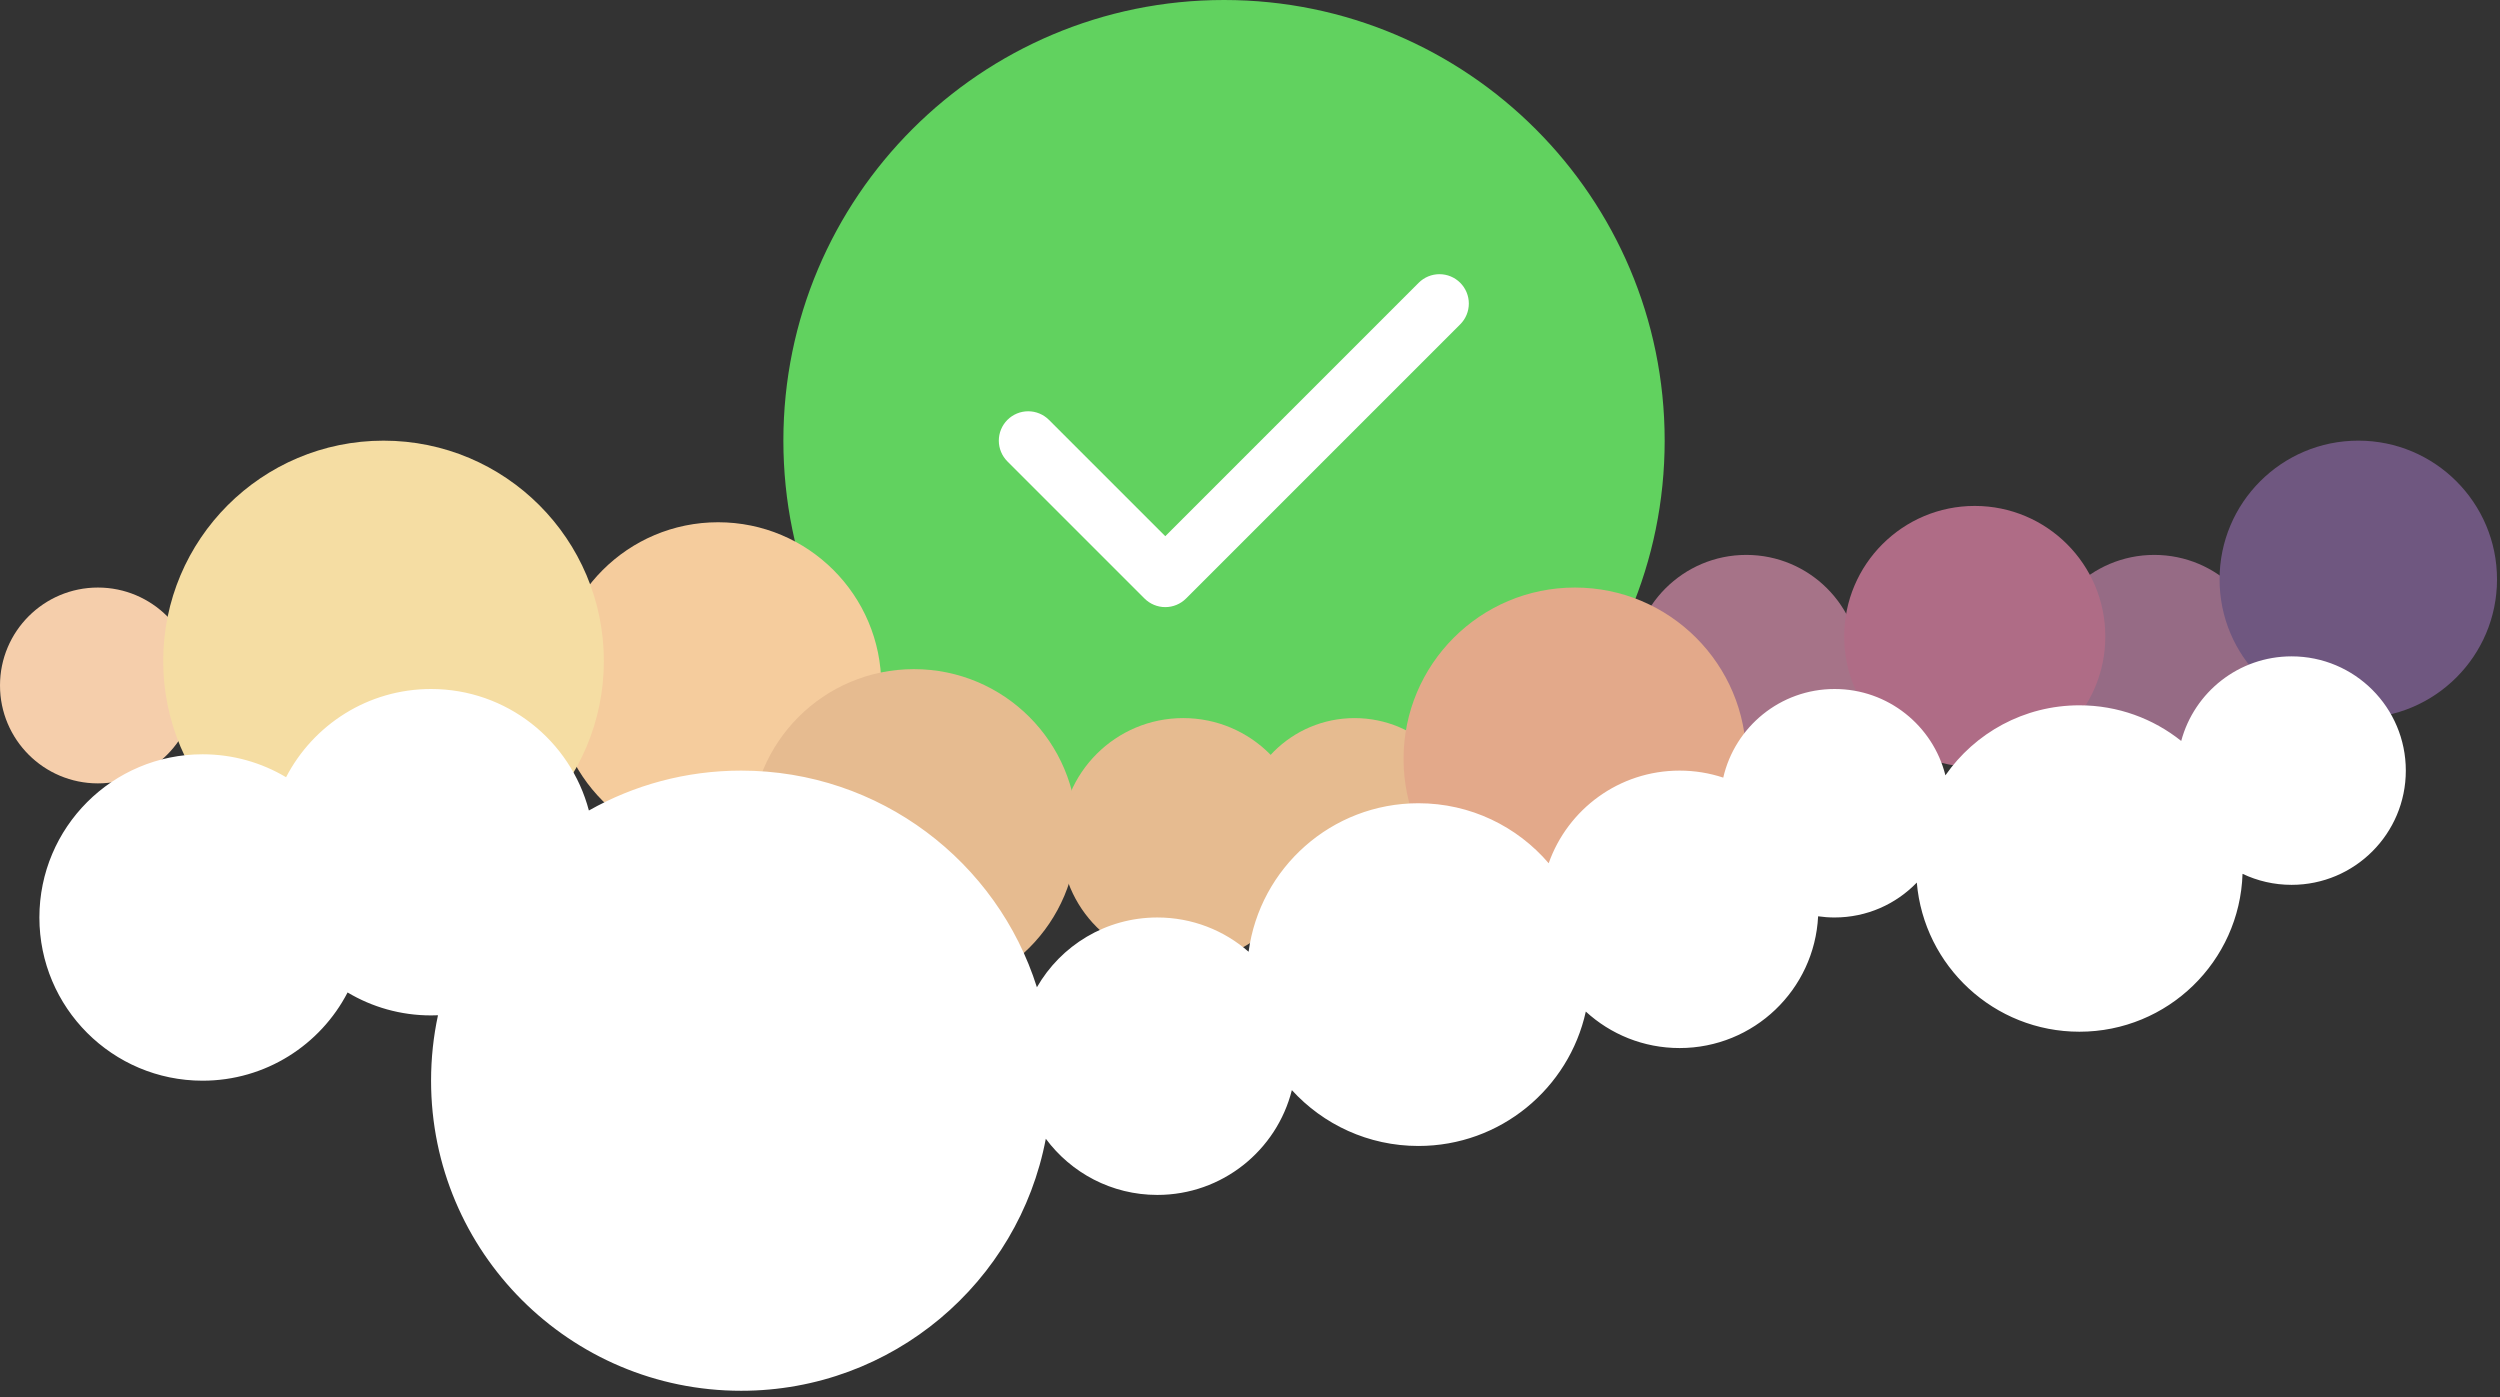 <svg width="263" height="147" viewBox="0 0 263 147" fill="none" xmlns="http://www.w3.org/2000/svg">
<rect x="0" y="0" width="263" height="147" fill="#333333" stroke="none"/>
<g id="Group 1533209165">
<g id="Group 830">
<g id="Group 821">
<g id="Group 817">
<ellipse id="Ellipse 24" cx="131.343" cy="44.639" rx="33.479" ry="27.47" fill="white"/>
<path id="Vector" d="M128.768 0C103.166 0 82.411 20.754 82.411 46.356C82.411 71.957 103.166 92.712 128.767 92.712C154.369 92.712 175.123 71.957 175.123 46.356C175.123 20.754 154.369 0 128.768 0H128.768ZM153.616 34.119L124.772 62.963C124.485 63.25 124.144 63.478 123.769 63.633C123.394 63.789 122.993 63.868 122.587 63.868C122.181 63.868 121.779 63.789 121.404 63.633C121.029 63.478 120.689 63.25 120.402 62.963L105.98 48.541C105.693 48.254 105.465 47.914 105.31 47.539C105.155 47.164 105.075 46.762 105.075 46.356C105.075 45.951 105.155 45.549 105.31 45.174C105.465 44.799 105.693 44.458 105.98 44.171C106.267 43.885 106.608 43.657 106.982 43.502C107.357 43.346 107.759 43.266 108.165 43.266C108.571 43.266 108.973 43.346 109.348 43.502C109.723 43.657 110.063 43.885 110.35 44.171L122.587 56.408L149.246 29.749C149.533 29.462 149.873 29.235 150.248 29.079C150.623 28.924 151.025 28.844 151.431 28.844C151.837 28.844 152.239 28.924 152.614 29.079C152.989 29.235 153.329 29.462 153.616 29.749C153.903 30.036 154.131 30.377 154.286 30.752C154.441 31.127 154.521 31.528 154.521 31.934C154.521 32.34 154.441 32.742 154.286 33.117C154.131 33.492 153.903 33.833 153.616 34.119Z" fill="#61D25F"/>
</g>
<g id="Group 813">
<circle id="Ellipse 12" cx="10.301" cy="72.111" r="10.301" fill="#F5CEAB"/>
<circle id="Ellipse 18" cx="183.708" cy="70.394" r="12.018" fill="#A67388"/>
<circle id="Ellipse 21" cx="226.63" cy="70.394" r="12.018" fill="#966B85"/>
<circle id="Ellipse 22" cx="248.092" cy="60.95" r="14.594" fill="#6F5780"/>
<circle id="Ellipse 20" cx="142.503" cy="87.562" r="12.018" fill="#E6BB90"/>
<circle id="Ellipse 19" cx="207.744" cy="66.959" r="13.735" fill="#AF6C86"/>
<circle id="Ellipse 16" cx="124.474" cy="88.42" r="12.877" fill="#E6BB90"/>
<circle id="Ellipse 17" cx="165.681" cy="79.837" r="18.027" fill="#E3A98A"/>
<circle id="Ellipse 14" cx="75.543" cy="72.11" r="17.169" fill="#F5CC9D"/>
<circle id="Ellipse 15" cx="96.147" cy="87.562" r="17.169" fill="#E6BB90"/>
<circle id="Ellipse 13" cx="40.347" cy="69.535" r="23.178" fill="#F5DDA3"/>
</g>
<g id="Group 816">
<path id="Union" fill-rule="evenodd" clip-rule="evenodd" d="M241.074 93.086C247.711 93.086 253.092 87.705 253.092 81.067C253.092 74.43 247.711 69.049 241.074 69.049C235.515 69.049 230.838 72.823 229.464 77.948C226.528 75.602 222.805 74.199 218.754 74.199C212.917 74.199 207.76 77.113 204.658 81.565C203.348 76.346 198.626 72.483 193.001 72.483C187.29 72.483 182.509 76.466 181.286 81.806C179.841 81.327 178.296 81.068 176.691 81.068C170.33 81.068 164.921 85.136 162.922 90.813C159.615 86.95 154.704 84.501 149.22 84.501C140.08 84.501 132.528 91.304 131.352 100.123C128.786 97.879 125.427 96.519 121.75 96.519C116.33 96.519 111.6 99.474 109.083 103.86C104.913 90.647 92.56 81.068 77.969 81.068C72.148 81.068 66.683 82.593 61.951 85.265C60.013 77.908 53.314 72.483 45.348 72.483C38.709 72.483 32.951 76.251 30.094 81.764C27.524 80.232 24.521 79.351 21.311 79.351C11.829 79.351 4.143 87.038 4.143 96.52C4.143 106.002 11.829 113.689 21.311 113.689C27.95 113.689 33.709 109.921 36.566 104.407C39.135 105.94 42.139 106.821 45.348 106.821C45.592 106.821 45.834 106.815 46.076 106.805C45.599 109.024 45.348 111.327 45.348 113.689C45.348 131.705 59.953 146.31 77.969 146.31C93.898 146.31 107.16 134.893 110.019 119.796C112.678 123.382 116.943 125.706 121.75 125.706C128.579 125.706 134.312 121.016 135.904 114.681C139.201 118.291 143.946 120.556 149.22 120.556C157.841 120.556 165.049 114.505 166.827 106.417C169.424 108.801 172.888 110.255 176.691 110.255C184.504 110.255 190.884 104.114 191.266 96.395C191.833 96.477 192.412 96.519 193.001 96.519C196.396 96.519 199.463 95.111 201.648 92.847C202.398 101.637 209.771 108.537 218.754 108.537C228.05 108.537 235.621 101.149 235.915 91.925C237.478 92.669 239.227 93.086 241.074 93.086Z" fill="white"/>
</g>
</g>
</g>
</g>
</svg>
